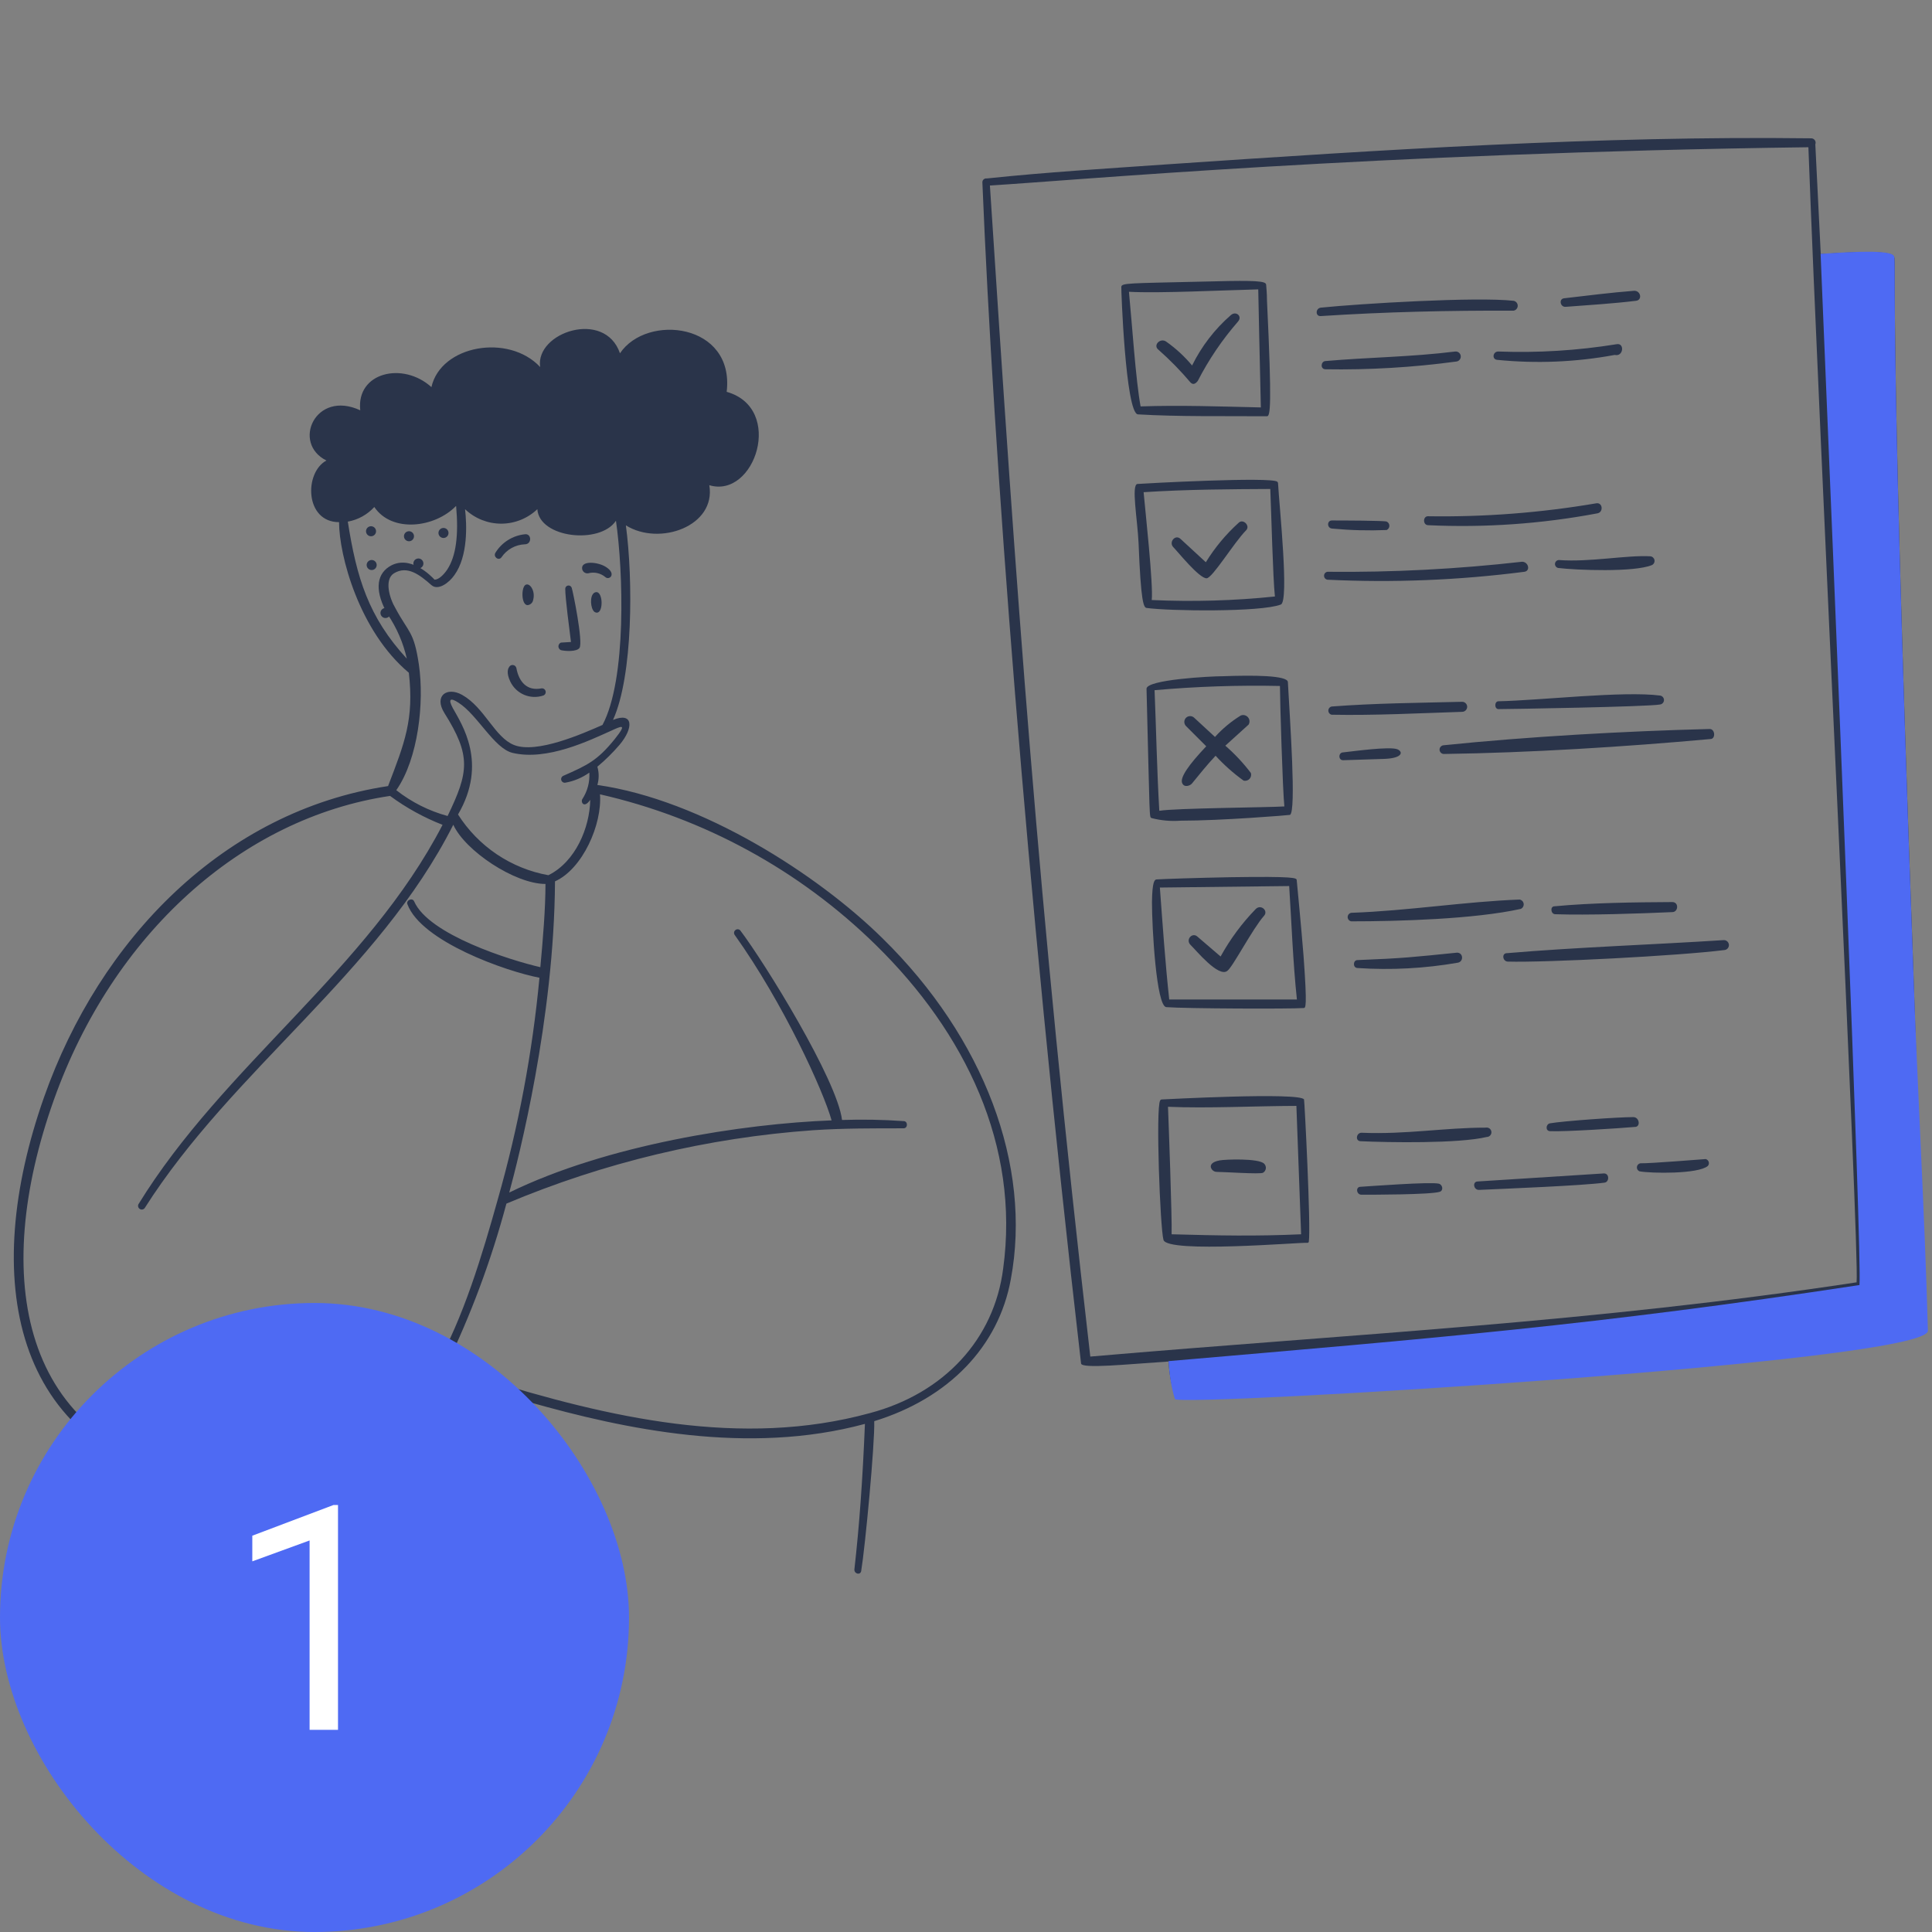 <svg width="86" height="86" viewBox="0 0 86 86" fill="none" xmlns="http://www.w3.org/2000/svg">
<rect x="0" y="0" width="86" height="86" fill="#808080" stroke="none"/>
<path d="M66.703 31.216C66.515 31.216 66.515 31.565 66.703 31.565C67.15 31.565 73.375 31.462 73.898 31.359C73.945 31.352 73.989 31.328 74.02 31.292C74.052 31.255 74.069 31.209 74.069 31.16C74.069 31.112 74.052 31.066 74.02 31.029C73.989 30.993 73.945 30.969 73.898 30.962C72.258 30.747 68.508 31.181 66.703 31.216ZM69.197 40.342C68.991 40.342 69.027 40.686 69.223 40.695C70.68 40.744 72.95 40.668 74.439 40.601C74.711 40.601 74.742 40.154 74.439 40.154C72.772 40.163 70.868 40.185 69.197 40.342ZM69.389 24.929C69.346 24.931 69.304 24.948 69.273 24.978C69.242 25.008 69.222 25.048 69.218 25.091C69.215 25.135 69.227 25.178 69.252 25.213C69.278 25.248 69.315 25.272 69.358 25.282C70.157 25.38 72.754 25.483 73.536 25.152C73.576 25.132 73.608 25.1 73.628 25.06C73.648 25.02 73.655 24.975 73.647 24.931C73.639 24.887 73.616 24.847 73.584 24.817C73.551 24.786 73.509 24.768 73.464 24.763C72.427 24.701 70.765 25.032 69.389 24.929ZM64.285 33.562C68.057 33.509 72.329 33.245 76.137 32.897C76.374 32.897 76.351 32.45 76.105 32.45C72.361 32.544 67.986 32.789 64.263 33.174C64.212 33.177 64.163 33.2 64.129 33.239C64.094 33.277 64.077 33.328 64.08 33.379C64.083 33.431 64.106 33.479 64.145 33.513C64.183 33.548 64.234 33.565 64.285 33.562ZM69.693 13.658C70.743 13.578 71.793 13.515 72.821 13.39C73.116 13.359 73.04 12.943 72.749 12.943C71.704 13.024 70.658 13.158 69.621 13.278C69.38 13.305 69.447 13.676 69.693 13.658ZM63.561 22.98C63.338 22.98 63.329 23.36 63.561 23.378C66.088 23.496 68.619 23.319 71.105 22.851C71.386 22.802 71.342 22.355 71.056 22.404C68.581 22.826 66.072 23.019 63.561 22.98ZM71.878 15.799C72.267 15.893 72.325 15.258 71.967 15.321C70.223 15.604 68.455 15.713 66.69 15.647C66.453 15.647 66.399 15.991 66.64 16.018C68.388 16.193 70.151 16.12 71.878 15.799ZM62.199 33.352C61.85 33.218 60.241 33.442 59.79 33.491C59.571 33.491 59.562 33.844 59.79 33.84L61.617 33.781C62.462 33.75 62.458 33.455 62.199 33.352ZM64.044 52.689C63.669 52.6 61.001 52.801 60.563 52.828C60.331 52.828 60.375 53.185 60.608 53.181C61.081 53.181 63.678 53.181 64.089 53.051C64.272 52.988 64.209 52.725 64.044 52.689ZM60.558 50.799C61.814 50.857 64.924 50.91 66.18 50.611C66.21 50.611 66.239 50.604 66.265 50.592C66.292 50.58 66.316 50.563 66.335 50.541C66.355 50.519 66.37 50.493 66.379 50.465C66.388 50.437 66.391 50.408 66.387 50.378C66.384 50.349 66.375 50.321 66.36 50.296C66.346 50.27 66.326 50.248 66.302 50.231C66.278 50.214 66.251 50.202 66.222 50.196C66.194 50.189 66.164 50.189 66.135 50.195C64.299 50.195 62.596 50.504 60.612 50.423C60.375 50.414 60.313 50.785 60.558 50.799ZM64.893 42.853C65.161 42.804 65.139 42.406 64.857 42.406C62.873 42.607 62.458 42.657 60.424 42.737C60.228 42.737 60.205 43.077 60.424 43.09C61.918 43.189 63.418 43.11 64.893 42.853ZM67.646 40.042C65.215 40.132 62.69 40.543 60.152 40.632C60.106 40.639 60.065 40.662 60.035 40.697C60.005 40.732 59.989 40.776 59.989 40.822C59.989 40.868 60.005 40.912 60.035 40.947C60.065 40.982 60.106 41.005 60.152 41.012C62.257 41.012 65.644 40.914 67.695 40.458C67.738 40.439 67.773 40.407 67.797 40.366C67.82 40.325 67.829 40.278 67.824 40.232C67.818 40.185 67.798 40.142 67.766 40.108C67.734 40.074 67.692 40.051 67.646 40.042ZM75.927 51.594C75.891 51.594 73.438 51.795 73.017 51.782C72.978 51.789 72.941 51.809 72.914 51.838C72.886 51.868 72.869 51.905 72.864 51.946C72.859 51.986 72.868 52.026 72.888 52.061C72.909 52.096 72.94 52.123 72.977 52.139C73.478 52.233 75.587 52.269 76.02 51.902C76.042 51.878 76.058 51.849 76.065 51.817C76.072 51.786 76.07 51.753 76.061 51.722C76.052 51.691 76.034 51.662 76.011 51.64C75.987 51.618 75.958 51.602 75.927 51.594ZM76.718 41.848C73.621 42.049 70.162 42.165 67.078 42.429C66.837 42.429 66.882 42.791 67.114 42.804C68.781 42.853 74.711 42.549 76.758 42.29C76.787 42.288 76.816 42.28 76.841 42.266C76.868 42.253 76.891 42.234 76.909 42.212C76.928 42.189 76.942 42.163 76.951 42.135C76.959 42.107 76.962 42.078 76.959 42.049C76.953 41.99 76.925 41.936 76.88 41.899C76.834 41.861 76.776 41.843 76.718 41.848ZM65.085 31.686C65.145 31.686 65.201 31.662 65.243 31.62C65.285 31.578 65.309 31.521 65.309 31.462C65.309 31.403 65.285 31.346 65.243 31.304C65.201 31.262 65.145 31.239 65.085 31.239C63.159 31.288 61.215 31.301 59.276 31.449C59.234 31.458 59.197 31.481 59.17 31.515C59.143 31.548 59.129 31.589 59.129 31.632C59.129 31.675 59.143 31.716 59.17 31.749C59.197 31.783 59.234 31.806 59.276 31.815C61.224 31.851 63.159 31.748 65.085 31.686ZM72.705 49.726C72.025 49.726 69.576 49.9 68.996 50.003C68.808 50.035 68.781 50.343 68.996 50.352C69.626 50.383 72.061 50.227 72.767 50.164C73.04 50.173 72.982 49.726 72.705 49.726ZM71.4 52.233L65.782 52.591C65.528 52.591 65.59 52.979 65.841 52.966C66.931 52.917 70.439 52.778 71.422 52.644C71.641 52.617 71.645 52.233 71.4 52.233ZM67.378 13.39C65.729 13.203 60.554 13.515 58.798 13.694C58.556 13.716 58.538 14.092 58.798 14.069C61.684 13.882 64.495 13.819 67.382 13.828C67.433 13.817 67.478 13.79 67.51 13.749C67.542 13.709 67.56 13.659 67.559 13.607C67.558 13.556 67.54 13.506 67.507 13.466C67.474 13.427 67.428 13.4 67.378 13.39ZM67.856 25.452C68.138 25.411 68.035 25.005 67.753 25.005C64.877 25.332 61.983 25.482 59.088 25.452C59.046 25.458 59.008 25.48 58.98 25.512C58.953 25.544 58.938 25.586 58.938 25.628C58.938 25.671 58.953 25.712 58.98 25.744C59.008 25.776 59.046 25.798 59.088 25.805C62.016 25.946 64.95 25.827 67.856 25.452ZM64.822 16.094C64.851 16.091 64.88 16.082 64.906 16.069C64.932 16.055 64.955 16.036 64.973 16.013C64.992 15.99 65.006 15.964 65.015 15.935C65.023 15.907 65.026 15.877 65.023 15.848C65.02 15.819 65.011 15.79 64.998 15.764C64.984 15.738 64.965 15.715 64.942 15.696C64.919 15.678 64.893 15.664 64.864 15.655C64.836 15.647 64.806 15.644 64.777 15.647C62.806 15.893 60.938 15.902 58.994 16.072C58.789 16.094 58.766 16.429 58.994 16.438C60.943 16.47 62.891 16.355 64.822 16.094ZM59.285 23.168C59.061 23.168 59.057 23.521 59.312 23.53C60.114 23.605 60.92 23.626 61.725 23.593C61.761 23.576 61.792 23.55 61.813 23.517C61.835 23.483 61.846 23.445 61.846 23.405C61.846 23.365 61.835 23.326 61.813 23.293C61.792 23.26 61.761 23.233 61.725 23.217C61.644 23.172 59.696 23.168 59.285 23.168ZM53.708 25.742C53.967 25.742 54.928 24.151 55.468 23.606C55.665 23.409 55.343 23.079 55.142 23.266C54.572 23.78 54.078 24.373 53.676 25.027L52.546 23.986C52.313 23.771 52.014 24.138 52.229 24.357C52.443 24.576 53.377 25.742 53.708 25.742ZM50.651 18.445C52.483 18.552 54.387 18.516 56.398 18.529C56.541 18.529 56.626 18.132 56.398 13.386C56.398 13.042 56.367 12.787 56.362 12.693C56.363 12.679 56.361 12.665 56.357 12.652C56.352 12.639 56.345 12.627 56.335 12.617C56.206 12.479 55.361 12.488 53.462 12.537C50.267 12.613 49.914 12.59 49.914 12.774C49.9 12.809 50.101 18.391 50.651 18.445ZM50.776 18.114C50.553 16.921 50.392 14.4 50.253 12.988C51.554 13.064 54.517 12.917 56.009 12.881C56.009 12.881 56.09 16.854 56.125 18.136C54.374 18.096 52.546 18.029 50.758 18.091L50.776 18.114Z" fill="#2A344A"/>
<path d="M57.015 26.91C57.39 26.762 56.952 22.597 56.889 21.502C56.886 21.48 56.875 21.459 56.858 21.444C56.59 21.212 50.919 21.52 50.633 21.543C50.347 21.565 50.633 23.12 50.682 24.179C50.785 26.816 50.906 27.044 51.04 27.062C52.014 27.2 56.121 27.258 57.015 26.91ZM50.906 21.909C52.841 21.784 54.803 21.775 56.545 21.766C56.59 22.812 56.662 25.757 56.751 26.552C54.93 26.741 53.097 26.793 51.268 26.709C51.344 26.043 50.973 22.664 50.906 21.909ZM54.543 33.193L55.58 32.254C55.61 32.203 55.624 32.144 55.618 32.085C55.613 32.026 55.589 31.97 55.549 31.925C55.51 31.881 55.458 31.85 55.4 31.836C55.342 31.823 55.282 31.829 55.227 31.852C54.803 32.114 54.417 32.434 54.083 32.804L53.154 31.946C53.103 31.899 53.036 31.874 52.968 31.877C52.899 31.879 52.834 31.909 52.787 31.959C52.74 32.01 52.715 32.077 52.718 32.145C52.721 32.214 52.75 32.279 52.8 32.326L53.694 33.22C52.89 34.069 52.537 34.6 52.617 34.842C52.698 35.083 52.988 34.976 53.064 34.869C53.377 34.484 53.73 34.046 54.11 33.64C54.486 34.051 54.904 34.422 55.357 34.748C55.403 34.76 55.453 34.759 55.499 34.746C55.545 34.732 55.587 34.707 55.62 34.672C55.653 34.636 55.676 34.593 55.686 34.546C55.696 34.499 55.694 34.45 55.678 34.404C55.342 33.963 54.962 33.557 54.543 33.193ZM54.78 14.035C54.066 14.659 53.483 15.419 53.064 16.269C52.728 15.866 52.34 15.509 51.911 15.206C51.648 15.023 51.308 15.371 51.567 15.568C52.077 16.018 52.553 16.505 52.993 17.025C53.109 17.145 53.221 17.083 53.319 16.953C53.806 16.005 54.406 15.12 55.106 14.316C55.321 14.08 55.013 13.816 54.78 14.035ZM54.637 43.212C54.87 43.051 55.754 41.344 56.268 40.763C56.469 40.539 56.121 40.231 55.893 40.468C55.281 41.098 54.757 41.808 54.333 42.577L53.292 41.684C53.064 41.491 52.76 41.835 52.997 42.063C53.234 42.291 54.253 43.542 54.637 43.212ZM58.047 48.941C57.877 48.606 51.764 48.941 51.706 48.941C51.692 48.943 51.68 48.947 51.669 48.955C51.658 48.963 51.649 48.973 51.643 48.986C51.438 49.316 51.643 54.692 51.791 55.193C51.965 55.8 57.891 55.295 58.185 55.322C58.194 55.324 58.204 55.324 58.212 55.322C58.221 55.32 58.23 55.316 58.237 55.311C58.244 55.305 58.25 55.298 58.254 55.29C58.259 55.282 58.261 55.273 58.261 55.264C58.355 54.581 58.069 48.986 58.047 48.941ZM51.992 49.267C53.779 49.343 55.893 49.231 57.707 49.227C57.734 49.973 57.895 54.353 57.917 54.942C55.933 55.032 54.266 55.001 52.153 54.942C52.175 54.196 52.019 49.946 51.992 49.281V49.267Z" fill="#2A344A"/>
<path d="M54.151 52.164C54.468 52.164 56.09 52.276 56.22 52.204C56.254 52.185 56.283 52.157 56.305 52.125C56.327 52.092 56.341 52.055 56.347 52.016C56.352 51.977 56.348 51.938 56.335 51.901C56.323 51.863 56.301 51.83 56.274 51.802C56.037 51.552 54.54 51.605 54.289 51.654C53.95 51.717 53.887 51.846 53.896 51.945C53.908 52.005 53.94 52.059 53.986 52.098C54.032 52.138 54.09 52.161 54.151 52.164ZM54.754 39.048C53.288 39.075 51.747 39.128 51.492 39.146C51.394 39.146 51.291 39.231 51.278 40.161C51.278 41.273 51.47 44.799 51.916 44.831C52.81 44.898 57.431 44.915 58.025 44.871C58.119 44.871 58.195 44.871 58.025 42.547C57.931 41.349 57.721 39.173 57.721 39.173C57.704 39.084 57.695 39.003 54.754 39.048ZM57.386 39.441C57.494 41.108 57.552 42.815 57.73 44.491H52.046C51.872 42.878 51.756 41.215 51.63 39.508L57.386 39.441ZM52.547 36.532C54.361 36.532 57.395 36.286 57.422 36.273C57.708 36.125 57.422 32.09 57.328 30.365C57.328 30.057 55.751 30.052 54.441 30.101C53.869 30.101 51.027 30.253 51.036 30.66C51.188 36.644 51.152 36.353 51.264 36.416C51.682 36.525 52.116 36.564 52.547 36.532ZM51.604 36.085C51.501 34.324 51.465 32.456 51.394 30.723C53.249 30.558 55.113 30.495 56.975 30.535C56.975 31.147 57.096 35.218 57.172 35.897C56.51 35.942 52.296 35.973 51.617 36.09L51.604 36.085Z" fill="#2A344A"/>
<path d="M85.168 43.145C83.997 11.296 84.489 11.564 84.274 11.376C83.971 11.09 81.624 11.278 81.048 11.309L80.806 6.425C80.818 6.395 80.822 6.364 80.819 6.332C80.816 6.301 80.805 6.271 80.787 6.244C80.769 6.218 80.746 6.196 80.718 6.181C80.69 6.166 80.659 6.157 80.628 6.157C71.243 6.04 61.586 6.662 51.902 7.319C49.292 7.502 46.58 7.663 43.925 7.944C43.901 7.94 43.875 7.942 43.851 7.949C43.827 7.956 43.805 7.968 43.786 7.985C43.767 8.001 43.752 8.022 43.742 8.045C43.733 8.068 43.728 8.093 43.729 8.118C44.22 20.05 45.651 39.337 48.122 60.694C48.148 60.94 50.186 60.725 52.019 60.605C52.042 61.13 52.137 61.65 52.3 62.151C52.568 62.49 85.718 60.435 85.677 59.023C85.534 53.718 85.342 48.347 85.168 43.145ZM82.657 57.079C70.904 58.866 60.335 59.367 48.533 60.386C46.196 40.138 45.235 26.248 44.064 8.257C47.693 8.043 61.112 6.809 80.498 6.554C80.981 19.545 82.777 55.649 82.643 57.079H82.657ZM26.56 26.356C26.256 26.356 26.26 26.945 26.403 27.169C26.42 27.202 26.446 27.229 26.477 27.247C26.509 27.265 26.546 27.274 26.582 27.272C26.855 27.241 26.841 26.387 26.56 26.356ZM24.964 28.939C25.157 28.988 25.675 29.019 25.796 28.84C25.965 28.59 25.505 26.32 25.447 26.159C25.435 26.126 25.412 26.099 25.381 26.081C25.351 26.064 25.316 26.058 25.281 26.065C25.247 26.071 25.216 26.089 25.194 26.116C25.172 26.144 25.16 26.178 25.161 26.213C25.161 26.619 25.344 28 25.416 28.577L24.969 28.604C24.936 28.617 24.908 28.64 24.889 28.67C24.869 28.7 24.858 28.734 24.857 28.77C24.857 28.805 24.867 28.84 24.886 28.87C24.905 28.9 24.932 28.924 24.964 28.939ZM26.18 25.52C26.312 25.484 26.451 25.48 26.585 25.51C26.719 25.54 26.844 25.601 26.948 25.69C27.123 25.846 27.458 25.547 26.98 25.243C26.636 25.011 25.831 24.93 25.916 25.341C25.93 25.398 25.965 25.448 26.014 25.482C26.062 25.515 26.122 25.528 26.18 25.52Z" fill="#2A344A"/>
<path d="M39.283 41.766C36.409 38.933 31.239 35.603 26.591 34.942C26.668 34.676 26.668 34.394 26.591 34.129C26.945 33.833 27.274 33.509 27.574 33.159C28.213 32.408 28.2 31.675 27.288 32.046C28.182 30.071 28.182 25.79 27.86 23.386C29.357 24.32 31.882 23.421 31.574 21.598C33.607 22.21 34.93 18.171 32.347 17.442C32.709 14.386 28.794 13.943 27.597 15.726C26.922 13.755 23.82 14.792 24.044 16.338C22.645 14.837 19.624 15.36 19.204 17.232C17.939 16.084 15.853 16.571 16.036 18.264C14.034 17.335 12.975 19.73 14.53 20.499C13.533 21.035 13.565 23.243 15.093 23.243C15.093 24.717 15.987 28.096 18.199 29.946C18.436 32.015 18.011 33.074 17.274 34.991C9.981 36.099 4.444 41.788 1.959 48.844C-0.874 56.888 0.471 64.485 8.868 66.085C8.85 67.159 8.725 68.228 8.492 69.276C8.488 69.315 8.499 69.355 8.521 69.388C8.544 69.42 8.578 69.444 8.616 69.454C8.655 69.463 8.696 69.459 8.731 69.441C8.767 69.423 8.795 69.393 8.81 69.356C9.109 68.315 9.271 67.24 9.292 66.157C11.315 66.457 13.382 66.142 15.223 65.252C17.064 64.361 18.595 62.937 19.615 61.165C20.909 61.656 22.229 62.074 23.57 62.416C27.789 63.609 33.29 64.794 38.501 63.382C38.398 65.879 38.255 67.882 38.031 69.87C38.031 70.067 38.304 70.125 38.335 69.928C38.509 68.883 38.943 64.293 38.916 63.261C42.232 62.242 44.449 59.941 44.994 56.951C45.946 51.883 43.8 46.194 39.283 41.766ZM20.303 22.519C20.42 23.824 20.303 24.753 19.906 25.356C19.758 25.575 19.535 25.803 19.343 25.803C19.195 25.642 18.23 24.641 17.318 25.227C16.724 25.616 16.697 26.371 17.26 27.354C17.663 27.951 17.951 28.618 18.109 29.32C16.398 27.461 15.875 25.718 15.482 23.22C15.936 23.138 16.351 22.909 16.662 22.568C17.444 23.73 19.356 23.497 20.303 22.519ZM17.533 25.522C18.136 25.151 18.695 25.598 19.204 26.045C19.504 26.308 19.995 25.937 20.228 25.598C20.835 24.758 20.782 23.363 20.701 22.666C21.135 23.079 21.711 23.31 22.31 23.31C22.909 23.31 23.485 23.079 23.919 22.666C24.008 23.953 26.707 24.248 27.418 23.18C27.744 25.415 27.901 30.245 26.819 32.27C25.925 32.663 23.892 33.561 22.882 33.163C22.015 32.819 21.577 31.497 20.567 30.929C19.888 30.554 19.307 30.978 19.781 31.738C20.978 33.642 20.871 34.365 19.924 36.323C19.093 36.097 18.317 35.706 17.64 35.174C18.623 33.767 18.891 31.255 18.646 29.584C18.427 28.096 18.199 28.185 17.609 27.086C17.336 26.634 17.095 25.799 17.533 25.522ZM25.072 34.535C25.036 34.552 25.008 34.581 24.992 34.617C24.976 34.653 24.974 34.693 24.986 34.731C24.998 34.768 25.024 34.8 25.058 34.82C25.091 34.84 25.131 34.847 25.17 34.839C25.553 34.771 25.916 34.618 26.234 34.392C26.259 34.809 26.15 35.223 25.921 35.572C25.84 35.684 25.983 36.019 26.274 35.603C26.252 36.837 25.621 38.361 24.41 38.959C23.59 38.811 22.808 38.494 22.116 38.029C21.424 37.564 20.836 36.96 20.388 36.256C21.729 33.959 20.549 32.234 20.156 31.519C19.937 31.108 20.049 31.045 20.406 31.278C21.251 31.814 21.993 33.311 22.811 33.512C24.352 33.883 26.252 32.953 27.181 32.538C27.664 32.319 27.945 32.171 27.364 32.9C26.587 33.861 26.144 34.062 25.072 34.535ZM6.16 53.608C6.144 53.645 6.141 53.685 6.153 53.724C6.164 53.762 6.189 53.794 6.223 53.815C6.256 53.837 6.297 53.845 6.336 53.839C6.375 53.833 6.411 53.813 6.437 53.782C10.356 47.607 16.84 43.321 20.178 36.712C20.697 37.865 22.913 39.348 24.281 39.348C24.281 40.461 24.169 41.784 24.053 43.053C22.712 42.745 19.088 41.609 18.436 40.126C18.36 39.943 18.065 40.068 18.136 40.251C18.748 41.909 22.529 43.241 24.013 43.522C23.699 46.861 23.078 50.164 22.158 53.389C21.483 55.802 20.616 58.721 19.365 60.879C18.367 62.654 16.841 64.073 14.999 64.939C13.156 65.805 11.09 66.074 9.087 65.71C0.837 64.262 -0.405 56.821 2.397 48.961C5.016 41.596 10.749 36.412 17.363 35.429C18.082 35.959 18.868 36.392 19.7 36.716C16.349 43.182 9.958 47.428 6.16 53.608ZM22.542 53.577C26.885 51.747 31.499 50.643 36.199 50.31C37.54 50.221 38.88 50.225 40.221 50.225C40.418 50.225 40.422 49.904 40.221 49.904C39.309 49.84 38.395 49.824 37.482 49.854C37.263 48.067 34.041 42.852 32.946 41.408C32.918 41.382 32.881 41.366 32.843 41.365C32.804 41.363 32.766 41.375 32.736 41.399C32.706 41.423 32.685 41.456 32.677 41.494C32.67 41.532 32.676 41.572 32.696 41.605C34.89 44.679 36.664 48.594 37.017 49.872C33.089 50.02 27.029 50.949 22.668 53.085C23.079 51.579 24.67 45.368 24.705 39.232C25.934 38.682 26.81 36.694 26.707 35.358C31.341 36.413 35.59 38.733 38.983 42.061C42.965 45.962 45.405 50.998 44.654 56.473C44.256 59.601 42.035 62.023 38.719 62.903C33.004 64.467 27.123 63.109 21.479 61.357C20.932 61.173 20.376 61.021 19.812 60.901C20.954 58.553 21.868 56.1 22.542 53.577Z" fill="#2A344A"/>
<path d="M22.324 24.805C22.439 24.635 22.593 24.494 22.773 24.394C22.953 24.294 23.155 24.237 23.36 24.229C23.687 24.229 23.669 23.738 23.36 23.782C23.095 23.81 22.84 23.898 22.613 24.04C22.387 24.182 22.196 24.373 22.056 24.6C21.939 24.783 22.199 24.984 22.324 24.805ZM23.378 26.043C23.195 26.191 23.209 26.937 23.486 26.937C23.549 26.93 23.608 26.903 23.654 26.858C23.699 26.813 23.728 26.755 23.736 26.691C23.839 26.303 23.575 25.905 23.378 26.043ZM22.985 29.735C22.977 29.7 22.958 29.668 22.931 29.644C22.904 29.621 22.87 29.606 22.835 29.602C22.799 29.598 22.763 29.605 22.731 29.622C22.7 29.64 22.675 29.667 22.659 29.699C22.614 29.761 22.529 29.954 22.717 30.342C22.844 30.607 23.064 30.816 23.335 30.93C23.606 31.043 23.909 31.054 24.187 30.959C24.225 30.944 24.256 30.916 24.274 30.88C24.292 30.843 24.296 30.802 24.286 30.763C24.276 30.724 24.251 30.69 24.217 30.667C24.183 30.645 24.142 30.636 24.102 30.642C23.468 30.767 23.101 30.365 22.985 29.735Z" fill="#2A344A"/>
<path d="M16.341 25.059C16.316 25.113 16.314 25.175 16.335 25.23C16.356 25.285 16.399 25.33 16.453 25.355C16.507 25.379 16.568 25.381 16.623 25.36C16.679 25.339 16.724 25.297 16.748 25.243C16.773 25.189 16.774 25.127 16.753 25.072C16.732 25.016 16.69 24.971 16.636 24.947C16.582 24.923 16.521 24.921 16.465 24.942C16.41 24.963 16.365 25.005 16.341 25.059ZM18.001 23.778C17.977 23.832 17.975 23.893 17.996 23.949C18.017 24.004 18.059 24.049 18.113 24.073C18.167 24.098 18.229 24.1 18.284 24.079C18.339 24.058 18.384 24.016 18.409 23.962C18.433 23.907 18.435 23.846 18.414 23.791C18.393 23.735 18.351 23.69 18.297 23.666C18.243 23.642 18.181 23.64 18.126 23.661C18.07 23.682 18.026 23.724 18.001 23.778ZM19.945 23.816C19.969 23.762 19.971 23.7 19.95 23.645C19.929 23.589 19.887 23.544 19.833 23.52C19.779 23.496 19.717 23.494 19.662 23.515C19.607 23.536 19.562 23.578 19.537 23.632C19.513 23.686 19.511 23.747 19.532 23.803C19.553 23.858 19.595 23.903 19.649 23.927C19.703 23.952 19.765 23.954 19.82 23.933C19.876 23.912 19.92 23.87 19.945 23.816ZM16.312 23.556C16.288 23.61 16.286 23.672 16.307 23.727C16.328 23.782 16.37 23.827 16.424 23.852C16.478 23.876 16.54 23.878 16.595 23.857C16.65 23.836 16.695 23.794 16.72 23.74C16.744 23.686 16.746 23.624 16.725 23.569C16.704 23.513 16.662 23.468 16.608 23.444C16.553 23.42 16.492 23.418 16.437 23.439C16.381 23.46 16.336 23.502 16.312 23.556ZM18.42 24.991C18.396 25.045 18.394 25.107 18.415 25.162C18.436 25.218 18.478 25.262 18.532 25.287C18.586 25.311 18.648 25.313 18.703 25.292C18.758 25.271 18.803 25.229 18.828 25.175C18.852 25.121 18.854 25.059 18.833 25.004C18.812 24.948 18.77 24.904 18.716 24.879C18.662 24.855 18.6 24.853 18.545 24.874C18.489 24.895 18.444 24.937 18.42 24.991Z" fill="#2A344A"/>
<path d="M16.955 27.195C16.93 27.249 16.929 27.311 16.95 27.366C16.971 27.421 17.013 27.466 17.067 27.491C17.121 27.515 17.182 27.517 17.238 27.496C17.293 27.475 17.338 27.433 17.362 27.379C17.387 27.325 17.389 27.263 17.367 27.208C17.346 27.152 17.304 27.108 17.25 27.083C17.196 27.059 17.135 27.057 17.079 27.078C17.024 27.099 16.979 27.141 16.955 27.195Z" fill="#2A344A"/>
<path d="M85.167 43.128C83.996 11.279 84.488 11.547 84.273 11.359C83.969 11.073 81.618 11.269 81.041 11.301L52.018 60.588H52.018C52.042 61.113 52.139 61.779 52.302 62.28C52.57 62.62 85.858 60.645 85.818 59.233C85.675 53.929 85.341 48.33 85.167 43.128ZM82.771 57.202C71.018 58.989 63.82 59.569 52.018 60.588L81.041 11.301C81.688 26.7 82.891 55.922 82.771 57.202Z" fill="#4E6AF3"/>
<rect y="58" width="28" height="28" rx="14" fill="#4E6AF3"/>
<path d="M15.046 66.992V77H13.781V68.571L11.231 69.501V68.359L14.848 66.992H15.046Z" fill="white"/>
</svg>
